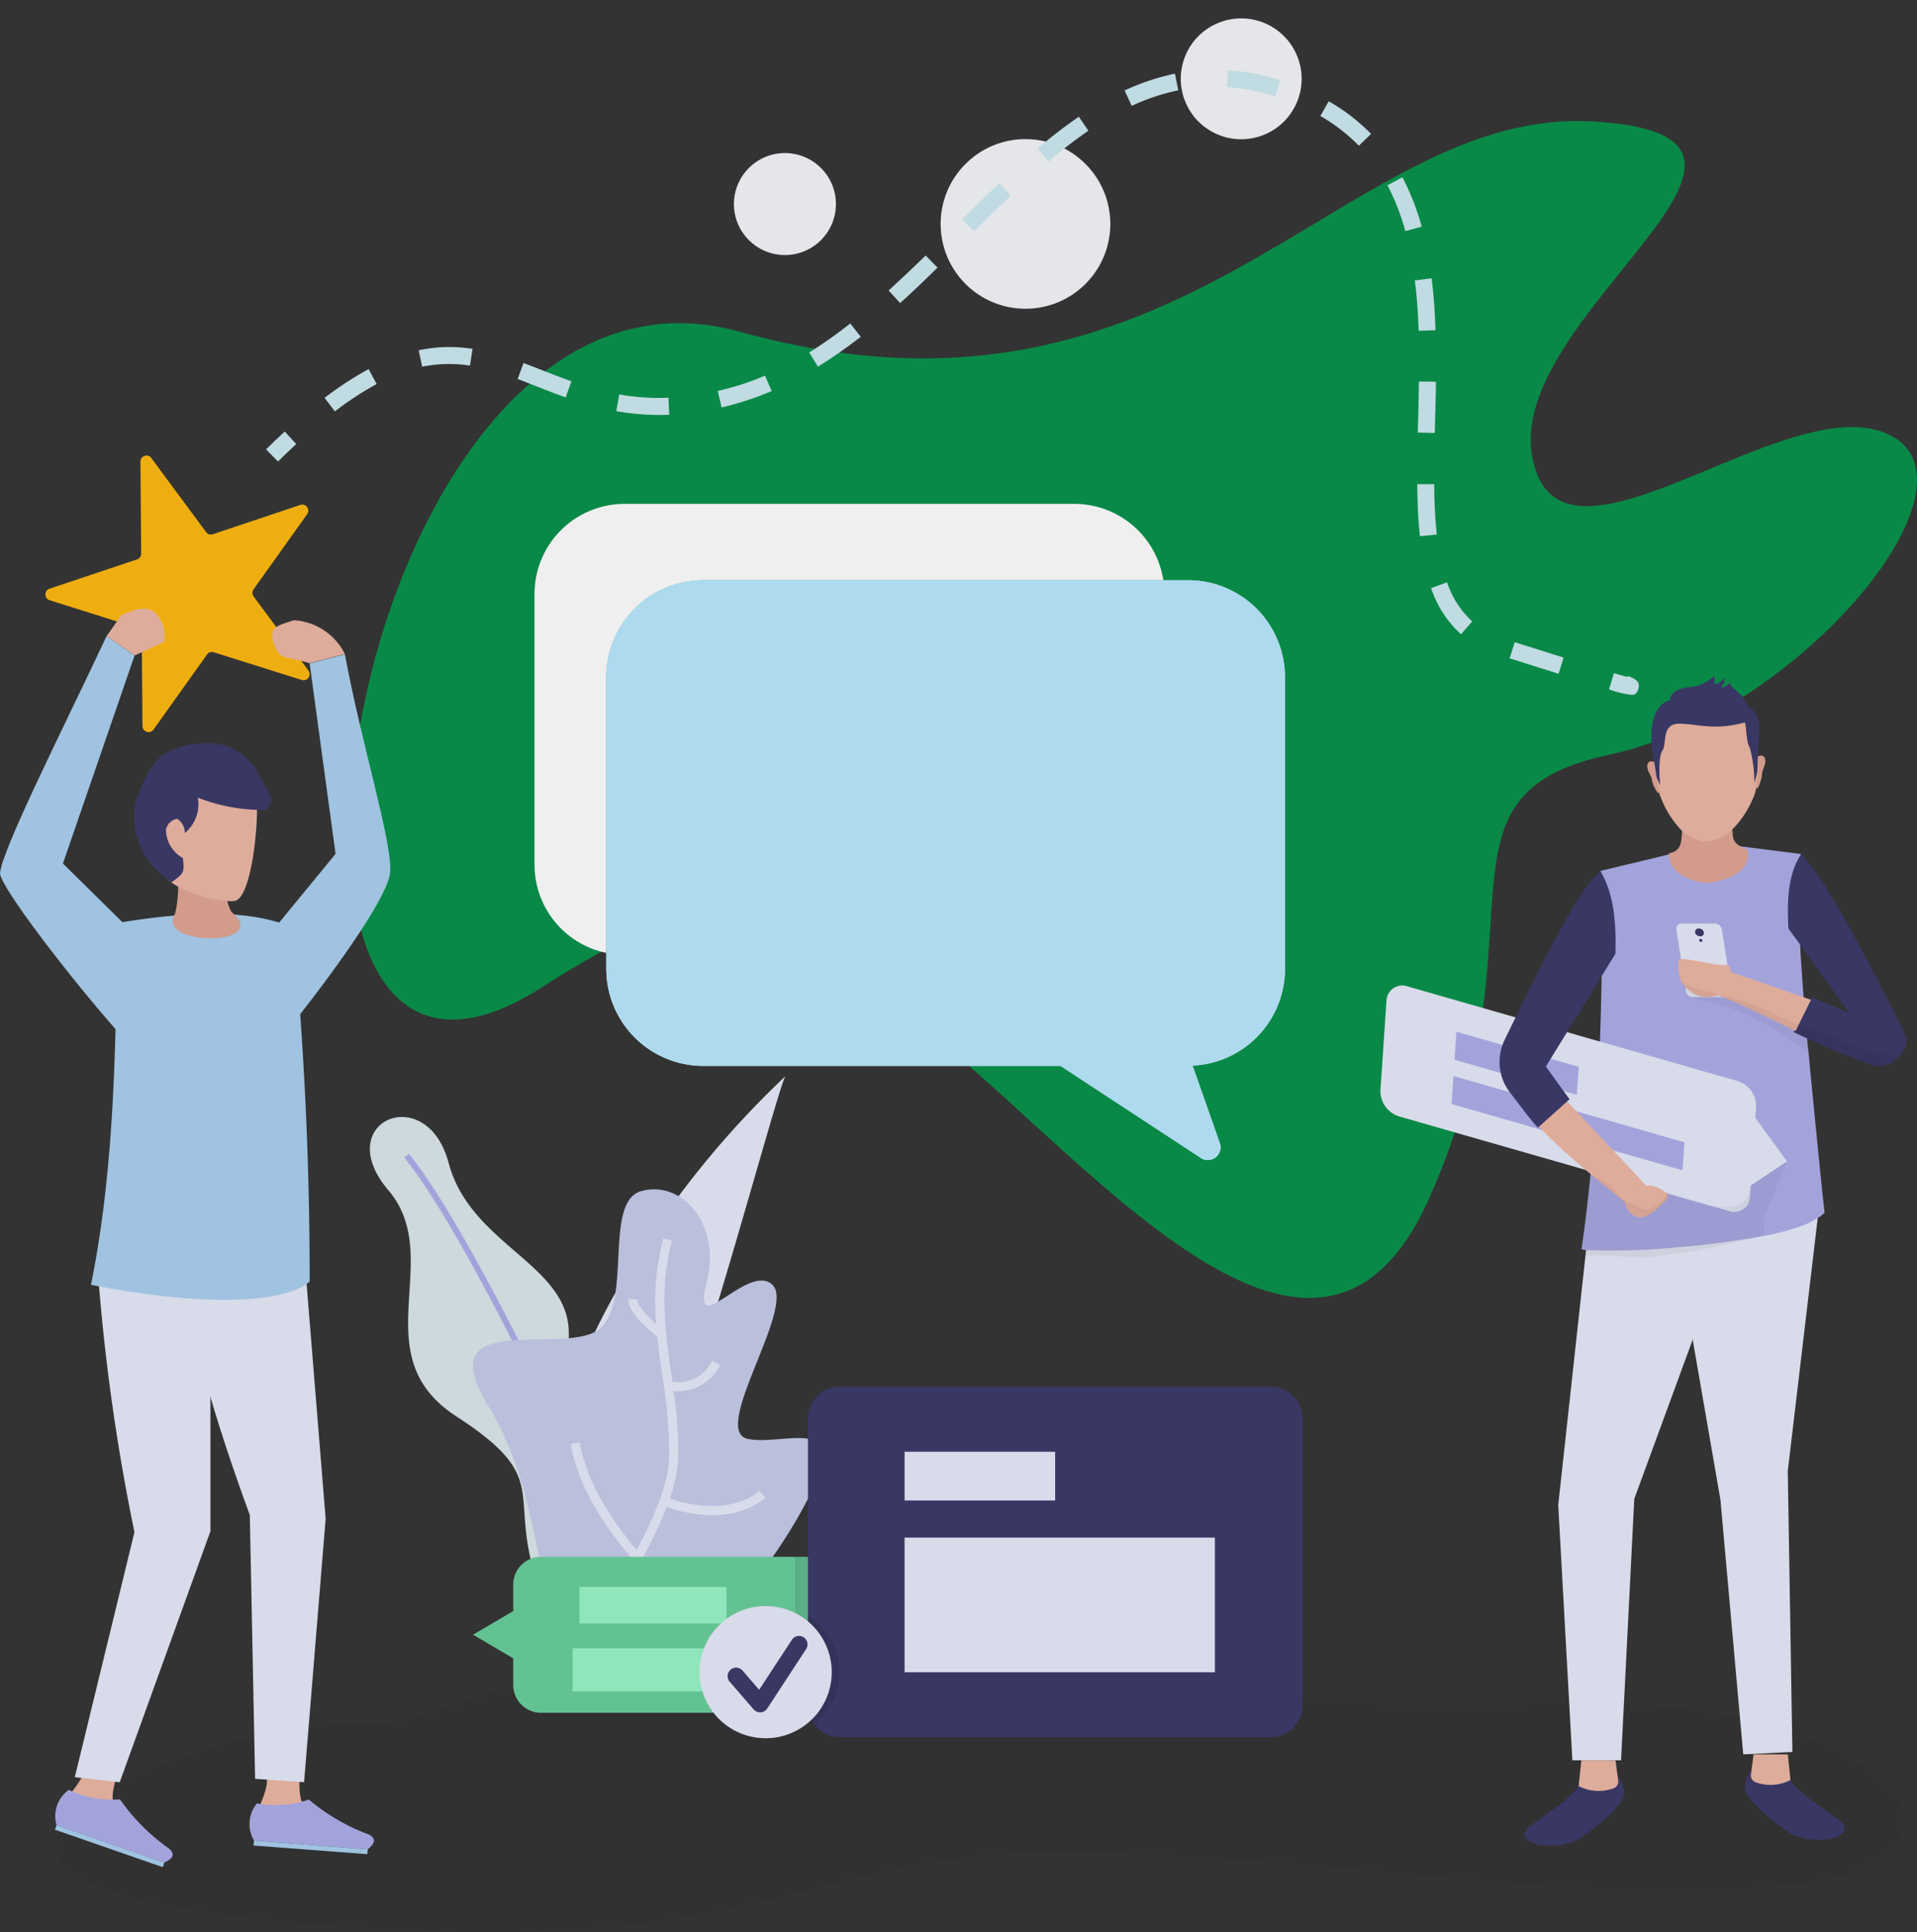 <svg xmlns="http://www.w3.org/2000/svg" width="170.275" height="171.651" viewBox="0 0 170.275 171.651">
  <rect x="0" y="0" width="170.275" height="171.651" fill="#333333" stroke="none"/>
  <g id="feed" transform="translate(0 4.751)" opacity="0.92" style="isolation: isolate">
    <g id="Layer_2" data-name="Layer 2" transform="translate(0 -4.751)">
      <g id="Object" transform="translate(0 0)">
        <g id="Positive_Feedback" data-name="Positive Feedback">
          <path id="Path_12135" data-name="Path 12135" d="M121.581,332.685c.174-.055.342-.127.5-.188a11.826,11.826,0,0,0,1.368-.684,5.813,5.813,0,0,0,1.026-1.71c.981-2.435,1.45-7.409-5.471-14.436-4.715-4.787-5.32-4.647-5.248-10.175v-.684c.127-6.247-8.719-7.895-10.671-15.253s-10.528-3.665-5.365,2.41-2.346,14.655,6.035,20.095,4.763,6.667,6.975,14.053C112.691,332.524,117.307,334.206,121.581,332.685Z" transform="translate(-63.236 -186.241)" fill="#dae7ea"/>
          <path id="Path_12136" data-name="Path 12136" d="M127.963,338.836c-.15-.342-15.044-34.534-22.536-43.8l-.427.328c7.464,9.2,22.32,43.342,22.467,43.683Z" transform="translate(-69.099 -192.536)" fill="#adadea"/>
          <path id="Path_12137" data-name="Path 12137" d="M141.86,327.632c.841.486,1.908-.479,3.1-2.445,3.761-6.254,8.852-22.669,12.494-35.077,2.452-8.36,4.253-14.887,4.575-15.28a82.238,82.238,0,0,0-10.066,11.441c-5.324,7.276-10.941,17.366-11.683,28.342a33.637,33.637,0,0,0,1.583,13.02Z" transform="translate(-92.251 -179.236)" fill="#e6e9f8"/>
          <path id="Path_12138" data-name="Path 12138" d="M132.129,345.889c-3.57-.92-2.558-13.749-7.864-22.286s5.693-4.787,9.375-6.647.578-11.584,4.2-12.545,7.1,2.978,5.758,8.206,3.682-1.874,5.84.116-5.594,13.044-2.144,13.714,9.84-2.735,4.7,6.466S139.805,347.876,132.129,345.889Z" transform="translate(-80.842 -198.608)" fill="#c6cbea"/>
          <path id="Path_12139" data-name="Path 12139" d="M148.1,335.258l.8-.127c.65,4.161,3.935,8.264,5.047,9.553,1.542-2.865,2.8-5.867,2.886-8.151a40.766,40.766,0,0,0-.595-7.215c-.168-1.183-.342-2.376-.451-3.58-.684-.53-2.735-2.219-2.564-3.385l.8.123c-.062.4.725,1.316,1.665,2.13a21.376,21.376,0,0,1,.636-7.608l.776.226c-1.176,4.069-.609,8.09-.061,11.967.027.181.051.366.075.547a3.36,3.36,0,0,0,3.553-1.881l.684.424a4.183,4.183,0,0,1-4.127,2.284,35.306,35.306,0,0,1,.414,5.987,12.9,12.9,0,0,1-.752,3.566c1.193.414,5.218,1.556,7.994-.684l.506.633c-2.629,2.113-6.12,1.569-7.946,1.067-.342-.1-.622-.185-.831-.26-2.308,6.055-7.693,13.109-7.98,13.482l-.626-.475a80.653,80.653,0,0,0,5.539-8.442C152.616,344.418,148.834,339.967,148.1,335.258Z" transform="translate(-97.396 -206.988)" fill="#e6e9f8"/>
          <path id="Path_12140" data-name="Path 12140" d="M71.251,425.952C50.811,427.32,51,431.8,41.2,431.8c-14.969,0-45.2,13.082-10.548,17.038,46.9,5.354,49.168-6.155,74.6-5.7s48.422,5.4,65.99,2.5c15.728-2.6,6.346-16.682-24.926-15.656S86.1,424.947,71.251,425.952Z" transform="translate(-9.647 -278.613)" opacity="0.05"/>
          <path id="Path_12141" data-name="Path 12141" d="M139.224,105.394c14.282,9.345,36.766,41.03,47.5,17.072s-.886-35.86,15.978-39.471S236.688,58.8,227.542,54.52s-29.4,14.644-31.641,1.9,27.466-28.509,5.283-29.7S164.967,56.4,125.507,45.4c-34.917-9.738-48.06,77.988-17.479,58.194C136.407,85.258,139.224,105.394,139.224,105.394Z" transform="translate(-59.817 -15.934)" fill="#059049"/>
          <circle id="Ellipse_1668" data-name="Ellipse 1668" cx="7.536" cy="7.536" r="7.536" transform="translate(80.43 19.894) rotate(-45)" fill="#f3f5f8"/>
          <circle id="Ellipse_1669" data-name="Ellipse 1669" cx="5.368" cy="5.368" r="5.368" transform="translate(103.246 4.069) rotate(-22.27)" fill="#f3f5f8"/>
          <circle id="Ellipse_1670" data-name="Ellipse 1670" cx="4.53" cy="4.53" r="4.53" transform="translate(65.19 13.598)" fill="#f3f5f8"/>
          <path id="Path_12142" data-name="Path 12142" d="M167.9,402.249v8.907a2.482,2.482,0,0,1-2.472,2.472H128.908a2.469,2.469,0,0,1-2.455-2.472v-2.366l-3.573-2.1,3.573-2.1v-2.349a2.459,2.459,0,0,1,2.455-2.469h36.517A2.472,2.472,0,0,1,167.9,402.249Z" transform="translate(-80.865 -261.464)" fill="#67ce9a"/>
          <rect id="Rectangle_784" data-name="Rectangle 784" width="13.061" height="3.252" transform="translate(51.465 140.977)" fill="#96f5c5"/>
          <rect id="Rectangle_785" data-name="Rectangle 785" width="29.764" height="3.829" transform="translate(50.86 146.437)" fill="#96f5c5"/>
          <path id="Path_12143" data-name="Path 12143" d="M222.952,402.249v8.907a2.482,2.482,0,0,1-2.472,2.472H206.629a2.393,2.393,0,0,1-.089-.646v-13.2h13.94a2.472,2.472,0,0,1,2.472,2.469Z" transform="translate(-135.92 -261.464)" opacity="0.1"/>
          <path id="Path_12144" data-name="Path 12144" d="M253.82,358.387v25.5A2.821,2.821,0,0,1,251,386.705H212.707a2.811,2.811,0,0,1-2.26-1.145,2.777,2.777,0,0,1-.557-1.672v-25.5a2.821,2.821,0,0,1,2.817-2.817H251A2.821,2.821,0,0,1,253.82,358.387Z" transform="translate(-138.125 -232.37)" fill="#393768"/>
          <rect id="Rectangle_786" data-name="Rectangle 786" width="13.376" height="4.332" transform="translate(80.347 128.972)" fill="#e6e9f8"/>
          <rect id="Rectangle_787" data-name="Rectangle 787" width="27.565" height="11.964" transform="translate(80.347 136.6)" fill="#e6e9f8"/>
          <path id="Path_12145" data-name="Path 12145" d="M212.667,420.089a5.813,5.813,0,0,1-2.26,4.626,2.777,2.777,0,0,1-.557-1.672V415.07A5.874,5.874,0,0,1,212.667,420.089Z" transform="translate(-138.099 -271.526)" opacity="0.1"/>
          <circle id="Ellipse_1671" data-name="Ellipse 1671" cx="5.871" cy="5.871" r="5.871" transform="matrix(0.231, -0.973, 0.973, 0.231, 60.939, 152.909)" fill="#e6e9f8"/>
          <path id="Path_12146" data-name="Path 12146" d="M191.893,427.091a.763.763,0,0,1-.571-.263l-2.151-2.486a.756.756,0,0,1,1.142-.988l1.5,1.734,2.91-4.445a.753.753,0,0,1,1.262.824l-3.457,5.283a.759.759,0,0,1-.581.342Z" transform="translate(-124.381 -274.968)" fill="#393768"/>
          <path id="Path_12147" data-name="Path 12147" d="M70.581,455.807s-.1,1.6.342,2.11-4.1.554-4.1.554,1.292-2.373.732-3.419S70.581,455.807,70.581,455.807Z" transform="translate(-43.973 -297.622)" fill="#edb6a4"/>
          <path id="Path_12148" data-name="Path 12148" d="M75.3,467.238l-10.09-.766a2.881,2.881,0,0,1,.25-3.31,9.054,9.054,0,0,0,4.612-.342,17.841,17.841,0,0,0,5.334,3.108C76.1,466.3,75.929,466.735,75.3,467.238Z" transform="translate(-42.64 -302.949)" fill="#adadea"/>
          <rect id="Rectangle_788" data-name="Rectangle 788" width="10.141" height="0.434" transform="translate(32.63 164.723) rotate(-175.66)" fill="#a8cfef"/>
          <path id="Path_12149" data-name="Path 12149" d="M21.842,453.961s-.5,1.518-.209,2.13-4.1-.52-4.1-.52,1.857-1.959,1.58-3.108S21.842,453.961,21.842,453.961Z" transform="translate(-11.536 -295.944)" fill="#edb6a4"/>
          <path id="Path_12150" data-name="Path 12150" d="M24.029,466.759l-9.574-3.327a2.878,2.878,0,0,1,1.091-3.132,8.928,8.928,0,0,0,4.548.848,17.735,17.735,0,0,0,4.359,4.37C25.044,466.041,24.767,466.434,24.029,466.759Z" transform="translate(-9.435 -301.291)" fill="#adadea"/>
          <rect id="Rectangle_789" data-name="Rectangle 789" width="10.141" height="0.434" transform="translate(14.458 165.879) rotate(-160.83)" fill="#a8cfef"/>
          <path id="Path_12151" data-name="Path 12151" d="M19.43,370.3l3.99.451,8.059-22.3v-23.2l-9.916,1.207a181.822,181.822,0,0,0,3.166,22.074Z" transform="translate(-12.787 -212.417)" fill="#e6e9f8"/>
          <path id="Path_12152" data-name="Path 12152" d="M47.93,323.33l10.746.657,1.792,22.088-1.915,23.408-4.353-.3-.468-23.428C50.576,337.13,48.029,328.657,47.93,323.33Z" transform="translate(-31.542 -211.153)" fill="#e6e9f8"/>
          <path id="Path_12153" data-name="Path 12153" d="M23.64,265.64c2.311-11.509,2.093-22.549,2.438-32.164,5.97-.981,11.454-1.286,15.5.427q1.5,15.728,1.484,31.456C40.356,267.589,32.243,267.339,23.64,265.64Z" transform="translate(-15.557 -151.497)" fill="#a8cfef"/>
          <path id="Path_12154" data-name="Path 12154" d="M72.48,189.086l5.023-6.12-2.3-16.911,3.132-.824c1.405,7.693,4.2,16.669,4.021,19.27,0,1.946-4.6,8.384-8,12.719Z" transform="translate(-47.698 -107.11)" fill="#a8cfef"/>
          <path id="Path_12155" data-name="Path 12155" d="M10.87,185.951l-.5,9.628C6.264,190.943.154,182.99,0,181.643c.089-1.987,5.7-13.065,9.464-21.093l2.493,1.71L5.59,180.747Z" transform="translate(0 -104.031)" fill="#a8cfef"/>
          <path id="Path_12156" data-name="Path 12156" d="M44.944,217.28a10.517,10.517,0,0,1,.12,5.269c-1.812,2.913,8.746,2.958,5.006-.178-.725-1.4-.592-2.9-.5-5.074Z" transform="translate(-29.517 -141.364)" fill="#e0a494"/>
          <path id="Path_12157" data-name="Path 12157" d="M38.432,202.344c.684,1.33,4.6,2.582,6.3,2.393,1.863-.222,2.424-10.056,1.744-10.21l-6.92-2.578-3.2,3.761a39.266,39.266,0,0,0,2.082,6.633Z" transform="translate(-23.921 -124.694)" fill="#edb6a4"/>
          <path id="Path_12158" data-name="Path 12158" d="M21.19,113.834l4.869,6.585a.537.537,0,0,0,.605.191l7.762-2.6a.54.54,0,0,1,.612.827l-4.756,6.664a.544.544,0,0,0,0,.636l4.869,6.582a.54.54,0,0,1-.6.838L26.743,131.1a.537.537,0,0,0-.6.2l-4.749,6.664a.54.54,0,0,1-.981-.308l-.068-8.206a.54.54,0,0,0-.376-.513l-7.809-2.462a.54.54,0,0,1,0-1.026l7.768-2.6a.544.544,0,0,0,.369-.516l-.068-8.189a.54.54,0,0,1,.964-.315Z" transform="translate(-7.756 -73.152)" fill="#ffb90c"/>
          <path id="Path_12159" data-name="Path 12159" d="M40.461,193.179a15.628,15.628,0,0,0,6.028,1.091c1.21-1.145-.321-2.052-.766-3.535-1.819-2.233-3.19-2.65-6.113-2.267-2.735.838-2.369,1-3.6,2.51-.725,1.563-1.405,2.882-1.176,4.575.342,2.513,1.337,3.631,3.276,5.163,1.108-.814,1.183-.845,1.026-2.171a2.88,2.88,0,0,1-1.5-2.51,1.214,1.214,0,0,1,.992-.971,1.477,1.477,0,0,1,.684,1.258A3.3,3.3,0,0,0,40.461,193.179Z" transform="translate(-22.893 -122.32)" fill="#393768"/>
          <path id="Path_12160" data-name="Path 12160" d="M27.68,155.835l1.333-1.894c1.227-.506,2.311-.9,3.094-.089a3.023,3.023,0,0,1,.684,2.5l-2.609,1.19Z" transform="translate(-18.216 -99.316)" fill="#edb6a4"/>
          <path id="Path_12161" data-name="Path 12161" d="M74.008,160.226c-1.074-.383-2.219-.376-2.687-.824a2.569,2.569,0,0,1-.612-1.922c.161-.615.9-.728,1.877-1.08a5.418,5.418,0,0,1,4.554,3Z" transform="translate(-46.507 -101.3)" fill="#edb6a4"/>
          <path id="Path_12162" data-name="Path 12162" d="M217.784,154.606v25.928a8.6,8.6,0,0,1-8.206,8.589l2.41,6.859a1.132,1.132,0,0,1-1.747,1.3l-12.395-8.131h-31.74a8.616,8.616,0,0,1-8.575-7.912c0-.226-.031-.451-.031-.684V154.606A8.616,8.616,0,0,1,166.106,146h43.082A8.613,8.613,0,0,1,217.784,154.606Z" transform="translate(-103.648 -94.456)" fill="#e6e9f8"/>
          <path id="Path_12163" data-name="Path 12163" d="M194.712,132.95H153.839a8.616,8.616,0,0,0-8.606,8.606v24.505a8,8,0,0,1-6.373-7.809V134.157a8,8,0,0,1,7.987-7.987h39.98A7.994,7.994,0,0,1,194.712,132.95Z" transform="translate(-91.381 -81.406)" fill="#fff"/>
          <path id="Path_12164" data-name="Path 12164" d="M248.936,177.842l-1.6,8.688a7.974,7.974,0,0,1-7.864,6.555h-8.175a3.44,3.44,0,0,1-3.453-3.419v-11.56a3.44,3.44,0,0,1,1.368-2.735c1.518-2.8,3.279-5.259,4.336-7.5.417-1.125,4.421-1.98,4.883,1.474a13.162,13.162,0,0,1-1.891,5.344h9.745a2.684,2.684,0,0,1,2.657,3.156Z" transform="translate(-149.937 -108.196)" fill="#adadea"/>
          <rect id="Rectangle_790" data-name="Rectangle 790" width="7.081" height="14.162" rx="2.82" transform="translate(70.835 68.596)" fill="#393768"/>
          <path id="Path_12165" data-name="Path 12165" d="M185.05,161.534h-8.206a1.744,1.744,0,0,1-1.744-1.744h0a1.744,1.744,0,0,1,1.744-1.74h8.206a1.74,1.74,0,0,1,1.74,1.74h0a1.74,1.74,0,0,1-1.74,1.744Z" transform="translate(-115.23 -102.385)" fill="#adadea"/>
          <path id="Path_12166" data-name="Path 12166" d="M217.784,154.606v25.928a8.6,8.6,0,0,1-8.206,8.589l2.41,6.859a1.132,1.132,0,0,1-1.747,1.3l-12.395-8.131h-31.74a8.616,8.616,0,0,1-8.575-7.912c0-.226-.031-.451-.031-.684V154.606A8.616,8.616,0,0,1,166.106,146h43.082A8.613,8.613,0,0,1,217.784,154.606Z" transform="translate(-103.648 -94.456)" fill="#b7e8ff"/>
          <path id="Path_12167" data-name="Path 12167" d="M444.736,356.9l-4.366.212L438.345,334.5l-2.472-14.265-1.217-7.013L434.106,310l-.226-1.275,13.246-.438-2.8,23.654Z" transform="translate(-285.529 -201.256)" fill="#e6e9f8"/>
          <path id="Path_12168" data-name="Path 12168" d="M420.956,309.59l-.031.092-1.009,2.735-.075.212-.8,2.185-2.3,6.271a.109.109,0,0,1,0,.044l-5.187,14.142-.766,15.205-.41,8.018h-4.322L404.8,335.815l2.366-21.671.058-.513.048-.451.075-.711,7.625-1.61,5.228-1.128h.031Z" transform="translate(-266.392 -202.111)" fill="#e6e9f8"/>
          <path id="Path_12169" data-name="Path 12169" d="M432.436,247.124a2.393,2.393,0,0,1-.588.468,7.18,7.18,0,0,1-1.5.739,22.457,22.457,0,0,1-3.241.858h-.075c-.981.2-2.034.376-3.118.513-1.525.226-3.077.393-4.6.513a58.967,58.967,0,0,1-8.045.243,1.838,1.838,0,0,1-.424-.079c.3-2.093.574-4.325.8-6.705h0c0-.075.017-.15.017-.226.075-.769.15-1.552.226-2.366.044-.421.075-.827.106-1.265V239.8c.027-.39.058-.8.089-1.2.164-2.158.3-4.373.393-6.678h0c.075-1.884.12-3.8.151-5.772.027-3.029,0-6.155-.106-9.375l6.073-1.463,4.219-1.009,2.157.287,5.378.684a37.87,37.87,0,0,0-.089,8.045v.017q.113,2.168.315,4.657c.031.342.062.721.092,1.1a1.282,1.282,0,0,1,0,.229h0c.044.438.089.889.12,1.34.031.318.062.65.092.964s.058.684.106,1.026c.359,3.874.783,8.035,1.19,12.1C432.254,245.558,432.343,246.355,432.436,247.124Z" transform="translate(-270.367 -139.402)" fill="#adadea"/>
          <path id="Path_12170" data-name="Path 12170" d="M434.764,209.3c-.208,1.3.127,2.359-1.255,2.629-.034,1.71,1.805,2.448,3.3,2.629,2.8-.229,4.1-1.631,3.652-3-1.751-.636-1.026-1.241-1.446-2.257Z" transform="translate(-285.284 -136.112)" fill="#e0a494"/>
          <path id="Path_12171" data-name="Path 12171" d="M438.922,184.493a6.984,6.984,0,0,1-.291,2.841c-.834,2.093-2.431,4.1-4.271,4.1a2.839,2.839,0,0,1-1.368-.38,4.172,4.172,0,0,1-.684-.468,2.748,2.748,0,0,1-.215-.195,8.84,8.84,0,0,1-2.356-5.9,4.6,4.6,0,0,1,4.633-4.708C438.47,179.744,438.922,181.912,438.922,184.493Z" transform="translate(-282.802 -116.691)" fill="#edb6a4"/>
          <path id="Path_12172" data-name="Path 12172" d="M439.875,241.729h-2.882a.66.66,0,0,1-.656-.5l-.862-5.536a.451.451,0,0,1,.5-.5h2.882a.66.66,0,0,1,.656.5l.865,5.536a.451.451,0,0,1-.5.5Z" transform="translate(-286.576 -153.152)" fill="#e6e9f8"/>
          <path id="Path_12173" data-name="Path 12173" d="M441.133,236.846a.3.3,0,0,1-.342.342.438.438,0,0,1-.438-.342.3.3,0,0,1,.342-.342.438.438,0,0,1,.438.342Z" transform="translate(-289.787 -154.012)" fill="#393768"/>
          <path id="Path_12174" data-name="Path 12174" d="M441.7,239.349a.116.116,0,0,1-.13.126.174.174,0,0,1-.168-.126.12.12,0,0,1,.13-.13.174.174,0,0,1,.168.13Z" transform="translate(-290.477 -155.801)" fill="#393768"/>
          <path id="Path_12175" data-name="Path 12175" d="M439.526,247.628a2.82,2.82,0,0,1-1.672.1,3.867,3.867,0,0,1-1.552-1.2,4.223,4.223,0,0,1-.267-1.98c.154-.465,3.761.684,4.318.376.13-.017.342.407.25.629Z" transform="translate(-286.932 -159.231)" fill="#edb6a4"/>
          <path id="Path_12176" data-name="Path 12176" d="M400.878,457.055c.085.92-2.431,2.558-4.1,3.782-1.091.769-1.108,1.087-.147,1.73a6.05,6.05,0,0,0,3.761-.133c.571-.151,4.39-3.077,4.445-4.185-.038-.441-.26-1.679-.725-1.559A4.688,4.688,0,0,0,400.878,457.055Z" transform="translate(-260.555 -298.832)" fill="#393768"/>
          <path id="Path_12177" data-name="Path 12177" d="M410.336,452.65l-.236,2.281a3.864,3.864,0,0,0,3.111.191.643.643,0,0,0,.4-.684l-.233-1.785Z" transform="translate(-269.879 -296.256)" fill="#edb6a4"/>
          <path id="Path_12178" data-name="Path 12178" d="M457.216,455.5c-.086.92,2.431,2.561,4.1,3.785,1.091.766,1.1,1.087.147,1.73a6.047,6.047,0,0,1-3.761-.137c-.571-.147-4.394-3.06-4.445-4.185.034-.438.256-1.679.721-1.559A4.562,4.562,0,0,1,457.216,455.5Z" transform="translate(-298.282 -297.802)" fill="#393768"/>
          <path id="Path_12179" data-name="Path 12179" d="M458.118,451.08l.236,2.281a3.863,3.863,0,0,1-3.111.191.643.643,0,0,1-.4-.684l.236-1.785Z" transform="translate(-299.318 -295.223)" fill="#edb6a4"/>
          <path id="Path_12180" data-name="Path 12180" d="M474.7,234.649a3.787,3.787,0,0,1-.434.574,2.266,2.266,0,0,1-2.171.752,58.328,58.328,0,0,1-5.471-2.229c-.151-.062-.3-.137-.451-.212-.243-.089-.482-.209-.708-.315s-.342-.168-.5-.243l.075-.15.27-.557.393-.783.243-.5.451-.9.106-.226,3.419,1.433-4.37-6.059v-.017l-1.043-1.429c-.12-2.246-.1-4.811,1.132-6.616,2.277,2.3,5.758,9.16,9.208,15.944A1.556,1.556,0,0,1,474.7,234.649Z" transform="translate(-305.653 -141.291)" fill="#393768"/>
          <path id="Path_12181" data-name="Path 12181" d="M447.367,247.7l-1.077,2.079c2.219.889,4.589,2.052,6.893,3.2l1.368-2.776Z" transform="translate(-293.695 -161.382)" fill="#edb6a4"/>
          <path id="Path_12182" data-name="Path 12182" d="M438.149,180.436l.287-1.1s.021-2.212.161-3.761a2.287,2.287,0,0,0-.9-1.945c-.537-.427-.2-.475-.7-.995-.612-.636-.981-.78-.992-1.142,0,0-.421.414-.7.4s.14-.181.154-.458a1.237,1.237,0,0,0-.024-.38s-.291.475-.646.53-.188-.051-.188-.051.089-.486-.031-.633a3.611,3.611,0,0,1-2.339,1c-1.71.215-1.573,1.18-1.573,1.18s-2.376.147-1.426,5.447c.2,1.71.185,1.286.185,1.286l.362.79s-.239-2.441.2-3.077-.15-2.445,1.583-2.393,3.053.615,5.727-.109c.161.133.1,1.71.455,2.246A11.948,11.948,0,0,1,438.149,180.436Z" transform="translate(-282.32 -110.842)" fill="#393768"/>
          <path id="Path_12183" data-name="Path 12183" d="M456.466,191.643s.479-.267.629.2-.267.968-.263,1.368-.448,1.658-.472,1.2C456.356,194.365,456.466,191.643,456.466,191.643Z" transform="translate(-300.322 -124.443)" fill="#e0a494"/>
          <path id="Path_12184" data-name="Path 12184" d="M428.539,193.107s-.506-.215-.605.263.369.933.4,1.34.636,1.532.612,1.077C428.949,195.733,428.539,193.107,428.539,193.107Z" transform="translate(-281.606 -125.424)" fill="#e0a494"/>
          <path id="Path_12185" data-name="Path 12185" d="M394.713,266.921l-3.211,2.151-.068.985a1.4,1.4,0,0,1-1.894,1.269l-29.282-8.4a2.359,2.359,0,0,1-1.658-2.287l.54-7.987a1.405,1.405,0,0,1,1.894-1.269l29.282,8.4a2.339,2.339,0,0,1,1.658,2.287l-.068.985Z" transform="translate(-235.988 -163.746)" fill="#e6e9f8"/>
          <path id="Path_12186" data-name="Path 12186" d="M388.716,268.927l-10.866-3.118.168-2.489,10.866,3.118Z" transform="translate(-248.656 -171.662)" fill="#adadea"/>
          <path id="Path_12187" data-name="Path 12187" d="M397.6,283.207l-20.518-5.888.167-2.489,20.519,5.888Z" transform="translate(-248.15 -179.236)" fill="#adadea"/>
          <path id="Path_12188" data-name="Path 12188" d="M408.22,291.045c-.044-.041-6.589-5.16-8.456-7.392l-.044-.041.708-.609,1.822-1.583,7.085,7.55Z" transform="translate(-263.049 -183.573)" fill="#edb6a4"/>
          <path id="Path_12189" data-name="Path 12189" d="M425.027,305.216a2.422,2.422,0,0,1-.609.5,1.952,1.952,0,0,1-1.2.41A1.709,1.709,0,0,1,422,304.6a1.034,1.034,0,0,1,0-.2c.113-.058.243-.113.342-.171h0a16.094,16.094,0,0,0,1.611-.865c.342-.256,1.415.236,1.8.609C426.1,304.4,425.478,304.752,425.027,305.216Z" transform="translate(-277.708 -197.967)" fill="#edb6a4"/>
          <path id="Path_12190" data-name="Path 12190" d="M393.677,238.929l2.106,2.913-.212.185-1.8,1.61-.684.622-.113.1c-.964-1.06-1.754-2.205-2.448-3.077a4.445,4.445,0,0,1-.537-4.654.084.084,0,0,1,.027-.072c3.2-6.517,6.435-13.246,8.5-15,1.279,2.14,1.409,4.845,1.34,7.361Z" transform="translate(-256.37 -144.18)" fill="#393768"/>
          <path id="Path_12191" data-name="Path 12191" d="M429.055,297l-1.611,4.007-.393.981v1.628h-.075l-3.194.725-2.7.6-1.733.226-2.759.376s-4.13-.164-5.426-.209l.048-.451a1.842,1.842,0,0,1-.424-.079c.3-2.093.574-4.325.8-6.7h0l1.853,1.084s.927,1.439,1.98,1.665c.181.031.927.4,1.094.444.482.092,1.231-.667,1.262-.653a2.213,2.213,0,0,0,.629-.821c.137,0,.311.133.462.133h0c6.213,2.24,6.784.629,6.951-.821Z" transform="translate(-270.334 -193.826)" opacity="0.05"/>
          <path id="Path_12192" data-name="Path 12192" d="M456.087,257.181a2.266,2.266,0,0,1-2.171.752,58.314,58.314,0,0,1-5.471-2.229c-.151-.062-.3-.137-.451-.212.031.342.058.684.106,1.026a2.329,2.329,0,0,1-1.026-.571,40.851,40.851,0,0,0-5.064-2.835,28.424,28.424,0,0,0-3.618-1.1,3.254,3.254,0,0,1-.451-.2,2.414,2.414,0,0,1-.739-.646,2.793,2.793,0,0,1-.362-.65s.106.045.287.106a17.6,17.6,0,0,0,2.653.858,2.365,2.365,0,0,1,.342.075c.226.048.527.123.858.226h0a23.184,23.184,0,0,1,4.011,1.494,22.374,22.374,0,0,0,2.137.933c.048,0,.079.031.123.044.209.092.421.168.646.256,1.764.684,3.761,1.433,4.506,1.734A26.512,26.512,0,0,0,456.087,257.181Z" transform="translate(-287.477 -163.238)" opacity="0.05"/>
          <path id="Path_12193" data-name="Path 12193" d="M70.18,110.034l-1.06-1.08c.564-.557,1.118-1.084,1.655-1.583l1.026,1.108C71.271,108.97,70.734,109.486,70.18,110.034Z" transform="translate(-45.487 -69.034)" fill="#cce9f1"/>
          <path id="Path_12194" data-name="Path 12194" d="M193.925,67.11l-4.346-1.368.455-1.436,4.342,1.368ZM185.261,63.6a9.642,9.642,0,0,1-2.657-4.1l1.419-.513a8.175,8.175,0,0,0,2.233,3.47Zm-3.648-8.712c-.147-1.33-.222-2.841-.239-4.623h1.508a44.653,44.653,0,0,0,.229,4.476Zm1.32-9.17-1.508-.034.024-1.026c.031-1.159.058-2.335.075-3.515l1.508.021c0,1.186-.048,2.366-.075,3.532Zm-68.914-1.6a21.435,21.435,0,0,1-3.788-.342l.263-1.484a19.8,19.8,0,0,0,4.37.294l.065,1.508C114.621,44.116,114.316,44.119,114.019,44.119ZM85.236,43.8l-.916-1.2a29.273,29.273,0,0,1,3.912-2.554l.711,1.327A27.819,27.819,0,0,0,85.236,43.8Zm34.349-.342-.342-1.467c.458-.109.93-.233,1.409-.369a23.879,23.879,0,0,0,2.787-1l.595,1.368a24.982,24.982,0,0,1-2.961,1.063q-.773.229-1.5.4Zm-13.851-.9c-.892-.315-1.751-.653-2.592-.985-.564-.222-1.121-.441-1.675-.65l.523-1.419c.561.209,1.125.431,1.71.656.827.325,1.672.656,2.547.968ZM92.991,39.848l-.315-1.474a12.921,12.921,0,0,1,2.735-.291h0a13.725,13.725,0,0,1,2.052.161l-.229,1.491a12.064,12.064,0,0,0-1.836-.144h0a11.523,11.523,0,0,0-2.421.246Zm35.17,0-.8-1.279a41.03,41.03,0,0,0,3.652-2.581l.93,1.186a42.81,42.81,0,0,1-3.8,2.65ZM181.5,36.641c-.055-1.655-.164-3.118-.342-4.476l1.494-.185c.174,1.4.287,2.91.342,4.609Zm-46.056-2.462-1.026-1.118c1.115-1.026,2.209-2.052,3.289-3.111l1.057,1.077C137.683,32.09,136.575,33.154,135.444,34.179Zm6.578-6.363-1.053-1.08c1.094-1.084,2.181-2.161,3.272-3.2l1.026,1.091c-1.08,1.033-2.161,2.1-3.245,3.176Zm38.295-.027a20.225,20.225,0,0,0-1.59-4.079l1.33-.708a21.7,21.7,0,0,1,1.71,4.387Zm-31.7-6.189-.974-1.149a44.473,44.473,0,0,1,3.672-2.828l.848,1.245a43.349,43.349,0,0,0-3.546,2.732ZM176.186,20.2a15.557,15.557,0,0,0-3.419-2.643l.745-1.306a16.994,16.994,0,0,1,3.761,2.9ZM156.013,16.66l-.633-1.368A20.3,20.3,0,0,1,159.85,13.8l.3,1.477A18.805,18.805,0,0,0,156.013,16.66Zm12.747-.838a18.334,18.334,0,0,0-4.284-.831l.1-1.5a19.671,19.671,0,0,1,4.636.892Z" transform="translate(-55.489 -7.253)" fill="#cce9f1"/>
          <path id="Path_12195" data-name="Path 12195" d="M419.993,172.078a9.231,9.231,0,0,1-1.993-.486l.434-1.443c.578.174.961.284,1.2.342l.034-.085c.465.171,1.173.427.933,1.149C420.486,171.921,420.342,172.078,419.993,172.078Z" transform="translate(-275.078 -110.348)" fill="#cce9f1"/>
        </g>
      </g>
    </g>
  </g>
</svg>
